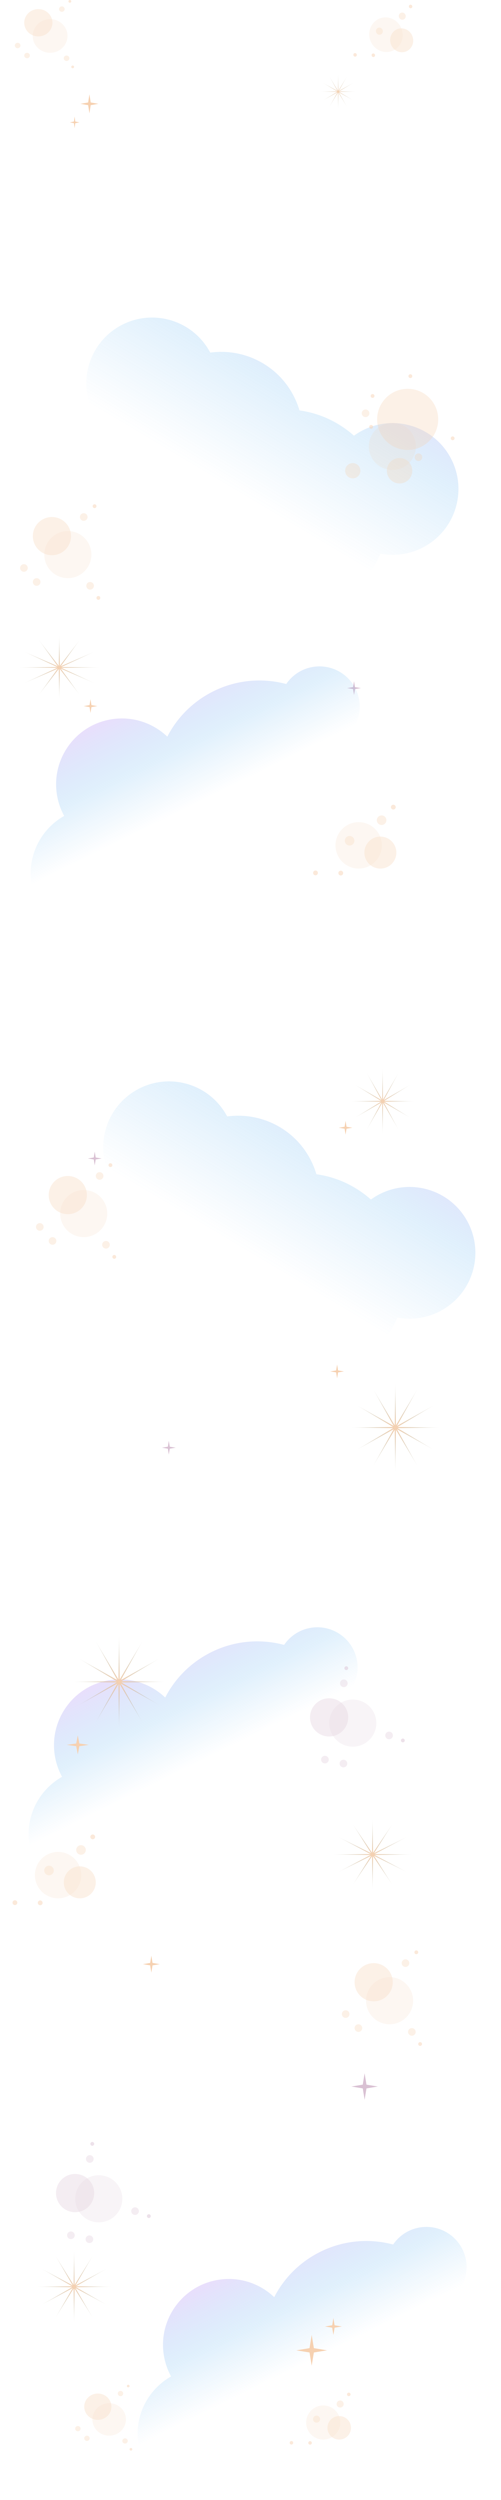 <svg width="477" height="2378" viewBox="0 0 477 2378" fill="none" xmlns="http://www.w3.org/2000/svg">
<path fill-rule="evenodd" clip-rule="evenodd" d="M330.945 1611.41C338.491 1602.81 342.121 1590.94 339.775 1578.83C335.748 1558.07 315.65 1544.5 294.883 1548.52C284.542 1550.53 275.985 1556.52 270.497 1564.59C246.108 1558.07 219.232 1560.84 195.641 1574.46C178.631 1584.28 165.649 1598.4 157.277 1614.66C143.093 1601.16 122.812 1594.49 102.125 1598.5C68.16 1605.09 45.965 1637.96 52.549 1671.92C53.814 1678.45 56.049 1684.54 59.075 1690.07C36.235 1702.95 23.1 1729.41 28.365 1756.57C34.949 1790.53 67.821 1812.73 101.785 1806.14C135.749 1799.56 157.945 1766.69 151.36 1732.72C150.096 1726.2 147.861 1720.11 144.835 1714.57C149.41 1711.99 153.596 1708.87 157.322 1705.3C158.018 1706.64 158.748 1707.98 159.511 1709.3C186.769 1756.51 247.137 1772.69 294.348 1745.43C341.288 1718.33 357.548 1658.5 330.945 1611.41Z" fill="url(#paint0_linear_645_7918)"/>
<path fill-rule="evenodd" clip-rule="evenodd" d="M378.347 1253.21C391.872 1255.77 406.327 1253.91 419.42 1246.93C449.952 1230.66 461.514 1192.72 445.245 1162.19C428.975 1131.66 391.034 1120.09 360.502 1136.36C357.905 1137.75 355.444 1139.29 353.127 1140.97C338.052 1127.52 319.939 1119.53 301.257 1116.91C299.793 1111.94 297.805 1107.04 295.273 1102.29C279.57 1072.82 247.549 1057.64 216.293 1061.94L216.208 1061.78C199.938 1031.25 161.998 1019.69 131.465 1035.96C100.933 1052.23 89.371 1090.17 105.64 1120.7C115.172 1138.59 132.142 1149.96 150.702 1153.05C152.122 1160.59 154.694 1168.04 158.493 1175.17C165.76 1188.81 176.521 1199.39 189.085 1206.39C186.656 1235.54 197.15 1265.48 220.232 1286.94C260.153 1324.06 322.611 1321.79 359.734 1281.87C367.785 1273.22 373.984 1263.5 378.347 1253.21Z" fill="url(#paint1_linear_645_7918)"/>
<path d="M364.281 1014.75L364.692 1045.91L380.152 1019.13L365.403 1046.34L391.771 1031.12L365.814 1047.07L396.023 1047.5L365.814 1047.92L391.771 1063.87L365.403 1048.65L380.152 1075.86L364.692 1049.08L364.281 1080.25L363.87 1049.08L348.41 1075.86L363.159 1048.65L336.791 1063.87L362.748 1047.92L332.539 1047.5L362.748 1047.07L336.791 1031.12L363.159 1046.34L348.41 1019.13L363.87 1045.91L364.281 1014.75Z" fill="url(#paint2_radial_645_7918)"/>
<path d="M337.073 647.946L338 653.57L343.623 654.496L338 655.422L337.073 661.046L336.147 655.422L330.523 654.496L336.147 653.57L337.073 647.946Z" fill="#D9C1D3"/>
<path d="M90.189 1095.36L91.115 1100.99L96.739 1101.91L91.115 1102.84L90.189 1108.46L89.262 1102.84L83.639 1101.91L89.262 1100.99L90.189 1095.36Z" fill="#D9C1D3"/>
<path d="M160.727 1370.46L161.654 1376.09L167.277 1377.01L161.654 1377.94L160.727 1383.56L159.801 1377.94L154.177 1377.01L159.801 1376.09L160.727 1370.46Z" fill="#D9C1D3"/>
<g opacity="0.65">
<circle cx="313.345" cy="1633.54" r="18.176" transform="rotate(-35.687 313.345 1633.54)" fill="#D9C1D3" fill-opacity="0.45"/>
<circle cx="335.896" cy="1638.98" r="22.416" transform="rotate(-35.687 335.896 1638.98)" fill="#D9C1D3" fill-opacity="0.25"/>
<circle cx="309.365" cy="1673.7" r="3.635" transform="rotate(-35.687 309.365 1673.7)" fill="#D9C1D3" fill-opacity="0.45"/>
<circle cx="329.703" cy="1586.73" r="1.818" transform="rotate(-35.687 329.703 1586.73)" fill="#D9C1D3" fill-opacity="0.75"/>
<circle cx="383.55" cy="1655.47" r="1.818" transform="rotate(-35.687 383.55 1655.47)" fill="#D9C1D3" fill-opacity="0.75"/>
<circle cx="326.982" cy="1677.45" r="3.635" transform="rotate(-35.687 326.982 1677.45)" fill="#D9C1D3" fill-opacity="0.45"/>
<circle cx="327.346" cy="1601.11" r="3.635" transform="rotate(-35.687 327.346 1601.11)" fill="#D9C1D3" fill-opacity="0.45"/>
<circle cx="370.437" cy="1650.72" r="3.635" transform="rotate(-35.687 370.437 1650.72)" fill="#D9C1D3" fill-opacity="0.45"/>
</g>
<g opacity="0.65">
<circle cx="71.499" cy="2086" r="18.176" transform="rotate(-35.687 71.499 2086)" fill="#D9C1D3" fill-opacity="0.45"/>
<circle cx="94.05" cy="2091.43" r="22.416" transform="rotate(-35.687 94.05 2091.43)" fill="#D9C1D3" fill-opacity="0.25"/>
<circle cx="67.518" cy="2126.15" r="3.635" transform="rotate(-35.687 67.518 2126.15)" fill="#D9C1D3" fill-opacity="0.45"/>
<circle cx="87.857" cy="2039.19" r="1.818" transform="rotate(-35.687 87.857 2039.19)" fill="#D9C1D3" fill-opacity="0.75"/>
<circle cx="141.704" cy="2107.93" r="1.818" transform="rotate(-35.687 141.704 2107.93)" fill="#D9C1D3" fill-opacity="0.75"/>
<circle cx="85.136" cy="2129.91" r="3.635" transform="rotate(-35.687 85.136 2129.91)" fill="#D9C1D3" fill-opacity="0.45"/>
<circle cx="85.5" cy="2053.56" r="3.635" transform="rotate(-35.687 85.5 2053.56)" fill="#D9C1D3" fill-opacity="0.45"/>
<circle cx="128.591" cy="2103.17" r="3.635" transform="rotate(-35.687 128.591 2103.17)" fill="#D9C1D3" fill-opacity="0.45"/>
</g>
<path d="M347.15 1972.05L348.932 1982.87L359.747 1984.65L348.932 1986.43L347.15 1997.25L345.369 1986.43L334.554 1984.65L345.369 1982.87L347.15 1972.05Z" fill="#D9C1D3"/>
<path fill-rule="evenodd" clip-rule="evenodd" d="M434.737 2181.76C442.283 2173.16 445.913 2161.29 443.567 2149.19C439.54 2128.42 419.442 2114.85 398.675 2118.88C388.334 2120.88 379.777 2126.87 374.289 2134.94C349.9 2128.42 323.024 2131.2 299.433 2144.82C282.423 2154.64 269.441 2168.76 261.069 2185.01C246.885 2171.51 226.604 2164.84 205.917 2168.86C171.952 2175.44 149.757 2208.31 156.341 2242.28C157.606 2248.8 159.841 2254.89 162.867 2260.42C140.027 2273.31 126.892 2299.76 132.157 2326.92C138.741 2360.89 171.613 2383.08 205.577 2376.5C239.541 2369.91 261.737 2337.04 255.152 2303.08C253.888 2296.55 251.653 2290.46 248.627 2284.93C253.202 2282.35 257.388 2279.22 261.114 2275.66C261.81 2277 262.54 2278.33 263.303 2279.65C290.561 2326.87 350.929 2343.04 398.14 2315.78C445.08 2288.68 461.34 2228.85 434.737 2181.76Z" fill="url(#paint3_linear_645_7918)"/>
<path fill-rule="evenodd" clip-rule="evenodd" d="M362.224 526.66C375.749 529.221 390.204 527.362 403.297 520.385C433.829 504.115 445.391 466.175 429.122 435.642C412.852 405.11 374.911 393.548 344.379 409.817C341.781 411.201 339.321 412.742 337.004 414.422C321.929 400.975 303.816 392.986 285.134 390.364C283.669 385.392 281.682 380.495 279.15 375.742C263.447 346.274 231.426 331.09 200.17 335.397L200.085 335.237C183.815 304.704 145.874 293.142 115.342 309.412C84.81 325.681 73.247 363.622 89.517 394.155C99.049 412.042 116.019 423.419 134.579 426.502C135.999 434.043 138.571 441.498 142.37 448.628C149.637 462.265 160.398 472.843 172.962 479.846C170.533 508.996 181.027 538.929 204.109 560.393C244.03 597.517 306.487 595.249 343.611 555.327C351.662 546.669 357.861 536.951 362.224 526.66Z" fill="url(#paint4_linear_645_7918)"/>
<g opacity="0.65">
<ellipse cx="36.501" cy="21.646" rx="13.436" ry="12.987" fill="#F6D1B1" fill-opacity="0.45"/>
<ellipse cx="47.698" cy="34.2" rx="16.571" ry="16.018" fill="#F6D1B1" fill-opacity="0.25"/>
<ellipse cx="16.795" cy="43.291" rx="2.687" ry="2.597" fill="#F6D1B1" fill-opacity="0.45"/>
<ellipse cx="66.508" cy="1.299" rx="1.344" ry="1.299" fill="#F6D1B1" fill-opacity="0.75"/>
<ellipse cx="69.195" cy="63.638" rx="1.344" ry="1.299" fill="#F6D1B1" fill-opacity="0.75"/>
<ellipse cx="25.752" cy="52.815" rx="2.687" ry="2.597" fill="#F6D1B1" fill-opacity="0.45"/>
<ellipse cx="58.894" cy="8.658" rx="2.687" ry="2.597" fill="#F6D1B1" fill-opacity="0.45"/>
<ellipse cx="63.373" cy="55.413" rx="2.687" ry="2.597" fill="#F6D1B1" fill-opacity="0.45"/>
</g>
<g opacity="0.65">
<ellipse cx="367.481" cy="33.011" rx="16.545" ry="15.858" transform="rotate(-108.047 367.481 33.011)" fill="#F6D1B1" fill-opacity="0.25"/>
<ellipse cx="382.445" cy="38.337" rx="11.41" ry="10.937" transform="rotate(-108.047 382.445 38.337)" fill="#F6D1B1" fill-opacity="0.45"/>
<ellipse cx="390.942" cy="6.166" rx="1.712" ry="1.64" transform="rotate(-108.047 390.942 6.166)" fill="#F6D1B1" fill-opacity="0.75"/>
<ellipse cx="355.439" cy="52.536" rx="1.712" ry="1.64" transform="rotate(-108.047 355.439 52.536)" fill="#F6D1B1" fill-opacity="0.75"/>
<ellipse cx="338.074" cy="52.194" rx="1.712" ry="1.64" transform="rotate(-108.047 338.074 52.194)" fill="#F6D1B1" fill-opacity="0.75"/>
<ellipse cx="361.211" cy="29.654" rx="3.423" ry="3.281" transform="rotate(-108.047 361.211 29.654)" fill="#F6D1B1" fill-opacity="0.45"/>
<ellipse cx="383.007" cy="15.352" rx="3.423" ry="3.281" transform="rotate(-108.047 383.007 15.352)" fill="#F6D1B1" fill-opacity="0.45"/>
</g>
<g opacity="0.65">
<circle cx="388.139" cy="398.911" r="29.081" transform="rotate(45 388.139 398.911)" fill="#F6D1B1" fill-opacity="0.45"/>
<circle cx="373.574" cy="424.615" r="22.416" transform="rotate(45 373.574 424.615)" fill="#F6D1B1" fill-opacity="0.25"/>
<circle cx="380.428" cy="447.749" r="12.117" transform="rotate(45 380.428 447.749)" fill="#F6D1B1" fill-opacity="0.45"/>
<circle cx="335.874" cy="447.749" r="7.27" transform="rotate(45 335.874 447.749)" fill="#F6D1B1" fill-opacity="0.45"/>
<circle cx="398.421" cy="434.897" r="3.635" transform="rotate(45 398.421 434.897)" fill="#F6D1B1" fill-opacity="0.45"/>
<circle cx="430.979" cy="416.904" r="1.818" transform="rotate(45 430.979 416.904)" fill="#F6D1B1" fill-opacity="0.75"/>
<circle cx="353.381" cy="406.003" r="1.818" transform="rotate(11.893 353.381 406.003)" fill="#F6D1B1" fill-opacity="0.75"/>
<circle cx="354.724" cy="376.634" r="1.818" transform="rotate(45 354.724 376.634)" fill="#F6D1B1" fill-opacity="0.75"/>
<circle cx="390.709" cy="357.785" r="1.818" transform="rotate(45 390.709 357.785)" fill="#F6D1B1" fill-opacity="0.75"/>
<circle cx="348.046" cy="393.116" r="3.635" transform="rotate(11.893 348.046 393.116)" fill="#F6D1B1" fill-opacity="0.45"/>
</g>
<g opacity="0.65">
<circle cx="49.439" cy="509.954" r="18.176" fill="#F6D1B1" fill-opacity="0.45"/>
<circle cx="64.585" cy="527.524" r="22.416" fill="#F6D1B1" fill-opacity="0.25"/>
<circle cx="22.782" cy="540.247" r="3.635" fill="#F6D1B1" fill-opacity="0.45"/>
<circle cx="90.031" cy="481.479" r="1.818" fill="#F6D1B1" fill-opacity="0.75"/>
<circle cx="93.666" cy="568.722" r="1.818" fill="#F6D1B1" fill-opacity="0.75"/>
<circle cx="34.899" cy="553.576" r="3.635" fill="#F6D1B1" fill-opacity="0.45"/>
<circle cx="79.732" cy="491.779" r="3.635" fill="#F6D1B1" fill-opacity="0.45"/>
<circle cx="85.79" cy="557.211" r="3.635" fill="#F6D1B1" fill-opacity="0.45"/>
</g>
<path d="M321.958 69.531L322.186 86.314L330.775 71.893L322.581 86.542L337.23 78.348L322.81 86.937L339.592 87.165L322.81 87.394L337.23 95.983L322.581 87.789L330.775 102.437L322.186 88.017L321.958 104.8L321.73 88.017L313.141 102.437L321.334 87.789L306.686 95.983L321.106 87.394L304.323 87.165L321.106 86.937L306.686 78.348L321.334 86.542L313.141 71.893L321.73 86.314L321.958 69.531Z" fill="url(#paint5_radial_645_7918)"/>
<path d="M71.042 110.846L71.684 115.605L75.577 116.388L71.684 117.172L71.042 121.931L70.401 117.172L66.508 116.388L70.401 115.605L71.042 110.846Z" fill="#F6D1B1"/>
<path d="M85.15 89.685L86.362 97.471L93.716 98.754L86.362 100.036L85.15 107.823L83.939 100.036L76.585 98.754L83.939 97.471L85.15 89.685Z" fill="#F6D1B1"/>
<path d="M56.431 603.608L56.953 633.337L76.585 607.793L57.856 633.742L91.339 619.227L58.378 634.442L96.739 634.846L58.378 635.25L91.339 650.465L57.856 635.951L76.585 661.899L56.953 636.355L56.431 666.085L55.91 636.355L36.277 661.899L55.006 635.951L21.524 650.465L54.484 635.25L16.123 634.846L54.484 634.442L21.524 619.227L55.006 633.742L36.277 607.793L55.91 633.337L56.431 603.608Z" fill="url(#paint6_radial_645_7918)"/>
<g opacity="0.65">
<circle cx="341.488" cy="804.087" r="22.077" transform="rotate(-108.047 341.488 804.087)" fill="#F6D1B1" fill-opacity="0.25"/>
<circle cx="362.145" cy="810.968" r="15.226" transform="rotate(-108.047 362.145 810.968)" fill="#F6D1B1" fill-opacity="0.45"/>
<circle cx="374.475" cy="767.717" r="2.284" transform="rotate(-108.047 374.475 767.717)" fill="#F6D1B1" fill-opacity="0.75"/>
<circle cx="324.457" cy="830.453" r="2.284" transform="rotate(-108.047 324.457 830.453)" fill="#F6D1B1" fill-opacity="0.75"/>
<circle cx="300.384" cy="830.291" r="2.284" transform="rotate(-108.047 300.384 830.291)" fill="#F6D1B1" fill-opacity="0.75"/>
<circle cx="332.851" cy="799.695" r="4.568" transform="rotate(-108.047 332.851 799.695)" fill="#F6D1B1" fill-opacity="0.45"/>
<circle cx="363.316" cy="780.161" r="4.568" transform="rotate(-108.047 363.316 780.161)" fill="#F6D1B1" fill-opacity="0.45"/>
</g>
<g opacity="0.65">
<circle cx="64.555" cy="1136.74" r="18.176" fill="#F6D1B1" fill-opacity="0.45"/>
<circle cx="79.701" cy="1154.31" r="22.416" fill="#F6D1B1" fill-opacity="0.25"/>
<circle cx="37.897" cy="1167.03" r="3.635" fill="#F6D1B1" fill-opacity="0.45"/>
<circle cx="105.147" cy="1108.26" r="1.818" fill="#F6D1B1" fill-opacity="0.75"/>
<circle cx="108.781" cy="1195.51" r="1.818" fill="#F6D1B1" fill-opacity="0.75"/>
<circle cx="50.014" cy="1180.36" r="3.635" fill="#F6D1B1" fill-opacity="0.45"/>
<circle cx="94.847" cy="1118.56" r="3.635" fill="#F6D1B1" fill-opacity="0.45"/>
<circle cx="100.906" cy="1184" r="3.635" fill="#F6D1B1" fill-opacity="0.45"/>
</g>
<path d="M376.373 1314.03L376.94 1355.75L398.29 1319.9L377.923 1356.32L414.335 1335.95L378.49 1357.3L420.208 1357.87L378.49 1358.43L414.335 1379.78L377.923 1359.42L398.29 1395.83L376.94 1359.98L376.373 1401.7L375.806 1359.98L354.456 1395.83L374.823 1359.42L338.411 1379.78L374.256 1358.43L332.539 1357.87L374.256 1357.3L338.411 1335.95L374.823 1356.32L354.456 1319.9L375.806 1355.75L376.373 1314.03Z" fill="url(#paint7_radial_645_7918)"/>
<path d="M320.95 1297.91L321.877 1303.53L327.5 1304.46L321.877 1305.38L320.95 1311.01L320.024 1305.38L314.4 1304.46L320.024 1303.53L320.95 1297.91Z" fill="#F6D1B1"/>
<path d="M74.066 1650.6L75.562 1658.39L84.646 1659.67L75.562 1660.95L74.066 1668.74L72.569 1660.95L63.485 1659.67L72.569 1658.39L74.066 1650.6Z" fill="#F6D1B1"/>
<path d="M113.366 1553.86L113.959 1597.5L136.291 1560L114.987 1598.09L153.073 1576.79L115.58 1599.12L159.216 1599.71L115.58 1600.3L153.073 1622.64L114.987 1601.33L136.291 1639.42L113.959 1601.93L113.366 1645.56L112.772 1601.93L90.441 1639.42L111.745 1601.33L73.658 1622.64L111.151 1600.3L67.516 1599.71L111.151 1599.12L73.658 1576.79L111.745 1598.09L90.441 1560L112.772 1597.5L113.366 1553.86Z" fill="url(#paint8_radial_645_7918)"/>
<g opacity="0.65">
<circle cx="55.303" cy="1783.56" r="22.077" transform="rotate(-108.047 55.303 1783.56)" fill="#F6D1B1" fill-opacity="0.25"/>
<circle cx="75.96" cy="1790.44" r="15.226" transform="rotate(-108.047 75.96 1790.44)" fill="#F6D1B1" fill-opacity="0.45"/>
<circle cx="88.29" cy="1747.19" r="2.284" transform="rotate(-108.047 88.29 1747.19)" fill="#F6D1B1" fill-opacity="0.75"/>
<circle cx="38.273" cy="1809.93" r="2.284" transform="rotate(-108.047 38.273 1809.93)" fill="#F6D1B1" fill-opacity="0.75"/>
<circle cx="14.2" cy="1809.77" r="2.284" transform="rotate(-108.047 14.2 1809.77)" fill="#F6D1B1" fill-opacity="0.75"/>
<circle cx="46.666" cy="1779.17" r="4.568" transform="rotate(-108.047 46.666 1779.17)" fill="#F6D1B1" fill-opacity="0.45"/>
<circle cx="77.132" cy="1759.64" r="4.568" transform="rotate(-108.047 77.132 1759.64)" fill="#F6D1B1" fill-opacity="0.45"/>
</g>
<path d="M144.1 1860.2L145.24 1867.12L152.162 1868.26L145.24 1869.4L144.1 1876.32L142.96 1869.4L136.039 1868.26L142.96 1867.12L144.1 1860.2Z" fill="#F6D1B1"/>
<g opacity="0.65">
<circle cx="355.778" cy="1885.45" r="18.176" fill="#F6D1B1" fill-opacity="0.45"/>
<circle cx="370.924" cy="1903.02" r="22.416" fill="#F6D1B1" fill-opacity="0.25"/>
<circle cx="329.12" cy="1915.75" r="3.635" fill="#F6D1B1" fill-opacity="0.45"/>
<circle cx="396.37" cy="1856.98" r="1.818" fill="#F6D1B1" fill-opacity="0.75"/>
<circle cx="400.005" cy="1944.22" r="1.818" fill="#F6D1B1" fill-opacity="0.75"/>
<circle cx="341.237" cy="1929.08" r="3.635" fill="#F6D1B1" fill-opacity="0.45"/>
<circle cx="386.07" cy="1867.28" r="3.635" fill="#F6D1B1" fill-opacity="0.45"/>
<circle cx="392.129" cy="1932.71" r="3.635" fill="#F6D1B1" fill-opacity="0.45"/>
</g>
<path fill-rule="evenodd" clip-rule="evenodd" d="M332.96 697.433C340.507 688.834 344.136 676.959 341.79 664.858C337.764 644.091 317.665 630.52 296.898 634.546C286.557 636.551 278.001 642.54 272.512 650.614C248.123 644.091 221.247 646.866 197.656 660.486C180.646 670.307 167.665 684.426 159.292 700.68C145.109 687.18 124.827 680.514 104.14 684.525C70.175 691.109 47.98 723.981 54.565 757.945C55.829 764.469 58.064 770.559 61.09 776.094C38.25 788.974 25.115 815.433 30.38 842.591C36.965 876.555 69.836 898.751 103.8 892.166C137.765 885.582 159.96 852.71 153.376 818.746C152.111 812.222 149.876 806.132 146.85 800.597C151.425 798.017 155.611 794.892 159.337 791.325C160.033 792.668 160.763 794.001 161.526 795.324C188.784 842.535 249.152 858.71 296.364 831.453C343.303 804.353 359.563 744.522 332.96 697.433Z" fill="url(#paint9_linear_645_7918)"/>
<path d="M354.708 1729.2L355.216 1762.29L374.358 1733.86L356.097 1762.74L388.743 1746.58L356.606 1763.52L394.008 1763.97L356.606 1764.42L388.743 1781.35L356.097 1765.19L374.358 1794.07L355.216 1765.64L354.708 1798.73L354.199 1765.64L335.058 1794.07L353.318 1765.19L320.673 1781.35L352.81 1764.42L315.408 1763.97L352.81 1763.52L320.673 1746.58L353.318 1762.74L335.058 1733.86L354.199 1762.29L354.708 1729.2Z" fill="url(#paint10_radial_645_7918)"/>
<g opacity="0.65">
<ellipse cx="93.14" cy="2289.19" rx="12.956" ry="12.528" fill="#F6D1B1" fill-opacity="0.45"/>
<ellipse cx="103.937" cy="2301.3" rx="15.979" ry="15.451" fill="#F6D1B1" fill-opacity="0.25"/>
<ellipse cx="74.138" cy="2310.07" rx="2.591" ry="2.506" fill="#F6D1B1" fill-opacity="0.45"/>
<ellipse cx="122.075" cy="2269.57" rx="1.296" ry="1.253" fill="#F6D1B1" fill-opacity="0.75"/>
<ellipse cx="124.666" cy="2329.7" rx="1.296" ry="1.253" fill="#F6D1B1" fill-opacity="0.75"/>
<ellipse cx="82.775" cy="2319.26" rx="2.591" ry="2.506" fill="#F6D1B1" fill-opacity="0.45"/>
<ellipse cx="114.733" cy="2276.67" rx="2.591" ry="2.506" fill="#F6D1B1" fill-opacity="0.45"/>
<ellipse cx="119.052" cy="2321.77" rx="2.591" ry="2.506" fill="#F6D1B1" fill-opacity="0.45"/>
</g>
<g opacity="0.65">
<ellipse cx="307.765" cy="2304.24" rx="16.229" ry="16.263" transform="rotate(-108.047 307.765 2304.24)" fill="#F6D1B1" fill-opacity="0.25"/>
<ellipse cx="322.976" cy="2309.29" rx="11.193" ry="11.216" transform="rotate(-108.047 322.976 2309.29)" fill="#F6D1B1" fill-opacity="0.45"/>
<ellipse cx="332.076" cy="2277.49" rx="1.679" ry="1.682" transform="rotate(-108.047 332.076 2277.49)" fill="#F6D1B1" fill-opacity="0.75"/>
<ellipse cx="295.21" cy="2323.64" rx="1.679" ry="1.682" transform="rotate(-108.047 295.21 2323.64)" fill="#F6D1B1" fill-opacity="0.75"/>
<ellipse cx="277.48" cy="2323.53" rx="1.679" ry="1.682" transform="rotate(-108.047 277.48 2323.53)" fill="#F6D1B1" fill-opacity="0.75"/>
<ellipse cx="301.406" cy="2301.02" rx="3.358" ry="3.365" transform="rotate(-108.047 301.406 2301.02)" fill="#F6D1B1" fill-opacity="0.45"/>
<ellipse cx="323.852" cy="2286.64" rx="3.358" ry="3.365" transform="rotate(-108.047 323.852 2286.64)" fill="#F6D1B1" fill-opacity="0.45"/>
</g>
<path d="M329.012 1066.14L329.938 1071.76L335.562 1072.69L329.938 1073.61L329.012 1079.24L328.086 1073.61L322.462 1072.69L328.086 1071.76L329.012 1066.14Z" fill="#F6D1B1"/>
<path d="M70.538 2139.33L71.021 2173.38L89.181 2144.12L71.857 2173.84L102.828 2157.22L72.339 2174.64L107.823 2175.1L72.339 2175.57L102.828 2192.99L71.857 2176.37L89.181 2206.08L71.021 2176.83L70.538 2210.88L70.056 2176.83L51.896 2206.08L69.22 2176.37L38.249 2192.99L68.738 2175.57L33.254 2175.1L68.738 2174.64L38.249 2157.22L69.22 2173.84L51.896 2144.12L70.056 2173.38L70.538 2139.33Z" fill="url(#paint11_radial_645_7918)"/>
<path d="M296.766 2220.95L298.832 2233.5L311.377 2235.57L298.832 2237.63L296.766 2250.18L294.699 2237.63L282.154 2235.57L294.699 2233.5L296.766 2220.95Z" fill="#F6D1B1"/>
<path d="M317.423 2204.83L318.563 2211.75L325.485 2212.89L318.563 2214.03L317.423 2220.95L316.283 2214.03L309.362 2212.89L316.283 2211.75L317.423 2204.83Z" fill="#F6D1B1"/>
<path d="M86.158 665.077L87.084 670.701L92.708 671.627L87.084 672.553L86.158 678.177L85.232 672.553L79.608 671.627L85.232 670.701L86.158 665.077Z" fill="#F6D1B1"/>
<defs>
<linearGradient id="paint0_linear_645_7918" x1="139.381" y1="1575.49" x2="194.3" y2="1686.84" gradientUnits="userSpaceOnUse">
<stop stop-color="#BF9BF5" stop-opacity="0.33"/>
<stop offset="0.476" stop-color="#43A5EF" stop-opacity="0.16"/>
<stop offset="0.905" stop-color="#43A5EF" stop-opacity="0"/>
</linearGradient>
<linearGradient id="paint1_linear_645_7918" x1="401.766" y1="1079.59" x2="299.532" y2="1251.21" gradientUnits="userSpaceOnUse">
<stop stop-color="#BF9BF5" stop-opacity="0.33"/>
<stop offset="0.373" stop-color="#43A5EF" stop-opacity="0.16"/>
<stop offset="0.905" stop-color="#43A5EF" stop-opacity="0"/>
</linearGradient>
<radialGradient id="paint2_radial_645_7918" cx="0" cy="0" r="1" gradientUnits="userSpaceOnUse" gradientTransform="translate(364.281 1047.5) rotate(90) scale(32.75 31.742)">
<stop stop-color="#F6D1B1"/>
<stop offset="1" stop-color="#99926F" stop-opacity="0"/>
</radialGradient>
<linearGradient id="paint3_linear_645_7918" x1="243.173" y1="2145.85" x2="298.092" y2="2257.2" gradientUnits="userSpaceOnUse">
<stop stop-color="#BF9BF5" stop-opacity="0.33"/>
<stop offset="0.476" stop-color="#43A5EF" stop-opacity="0.16"/>
<stop offset="0.905" stop-color="#43A5EF" stop-opacity="0"/>
</linearGradient>
<linearGradient id="paint4_linear_645_7918" x1="385.643" y1="353.04" x2="283.409" y2="524.659" gradientUnits="userSpaceOnUse">
<stop stop-color="#BF9BF5" stop-opacity="0.33"/>
<stop offset="0.373" stop-color="#43A5EF" stop-opacity="0.16"/>
<stop offset="0.905" stop-color="#43A5EF" stop-opacity="0"/>
</linearGradient>
<radialGradient id="paint5_radial_645_7918" cx="0" cy="0" r="1" gradientUnits="userSpaceOnUse" gradientTransform="translate(321.958 87.165) rotate(90) scale(17.635)">
<stop stop-color="#F6D1B1"/>
<stop offset="1" stop-color="#99926F" stop-opacity="0"/>
</radialGradient>
<radialGradient id="paint6_radial_645_7918" cx="0" cy="0" r="1" gradientUnits="userSpaceOnUse" gradientTransform="translate(56.431 634.846) rotate(90) scale(31.238 40.308)">
<stop stop-color="#F6D1B1"/>
<stop offset="1" stop-color="#99926F" stop-opacity="0"/>
</radialGradient>
<radialGradient id="paint7_radial_645_7918" cx="0" cy="0" r="1" gradientUnits="userSpaceOnUse" gradientTransform="translate(376.373 1357.87) rotate(90) scale(43.835)">
<stop stop-color="#F6D1B1"/>
<stop offset="1" stop-color="#99926F" stop-opacity="0"/>
</radialGradient>
<radialGradient id="paint8_radial_645_7918" cx="0" cy="0" r="1" gradientUnits="userSpaceOnUse" gradientTransform="translate(113.366 1599.71) rotate(90) scale(45.85)">
<stop stop-color="#F6D1B1"/>
<stop offset="1" stop-color="#99926F" stop-opacity="0"/>
</radialGradient>
<linearGradient id="paint9_linear_645_7918" x1="141.396" y1="661.517" x2="196.315" y2="772.867" gradientUnits="userSpaceOnUse">
<stop stop-color="#BF9BF5" stop-opacity="0.33"/>
<stop offset="0.476" stop-color="#43A5EF" stop-opacity="0.16"/>
<stop offset="0.905" stop-color="#43A5EF" stop-opacity="0"/>
</linearGradient>
<radialGradient id="paint10_radial_645_7918" cx="0" cy="0" r="1" gradientUnits="userSpaceOnUse" gradientTransform="translate(354.708 1763.97) rotate(90) scale(34.765 39.3)">
<stop stop-color="#F6D1B1"/>
<stop offset="1" stop-color="#99926F" stop-opacity="0"/>
</radialGradient>
<radialGradient id="paint11_radial_645_7918" cx="0" cy="0" r="1" gradientUnits="userSpaceOnUse" gradientTransform="translate(70.538 2175.1) rotate(90) scale(35.773 37.285)">
<stop stop-color="#F6D1B1"/>
<stop offset="1" stop-color="#99926F" stop-opacity="0"/>
</radialGradient>
</defs>
</svg>
